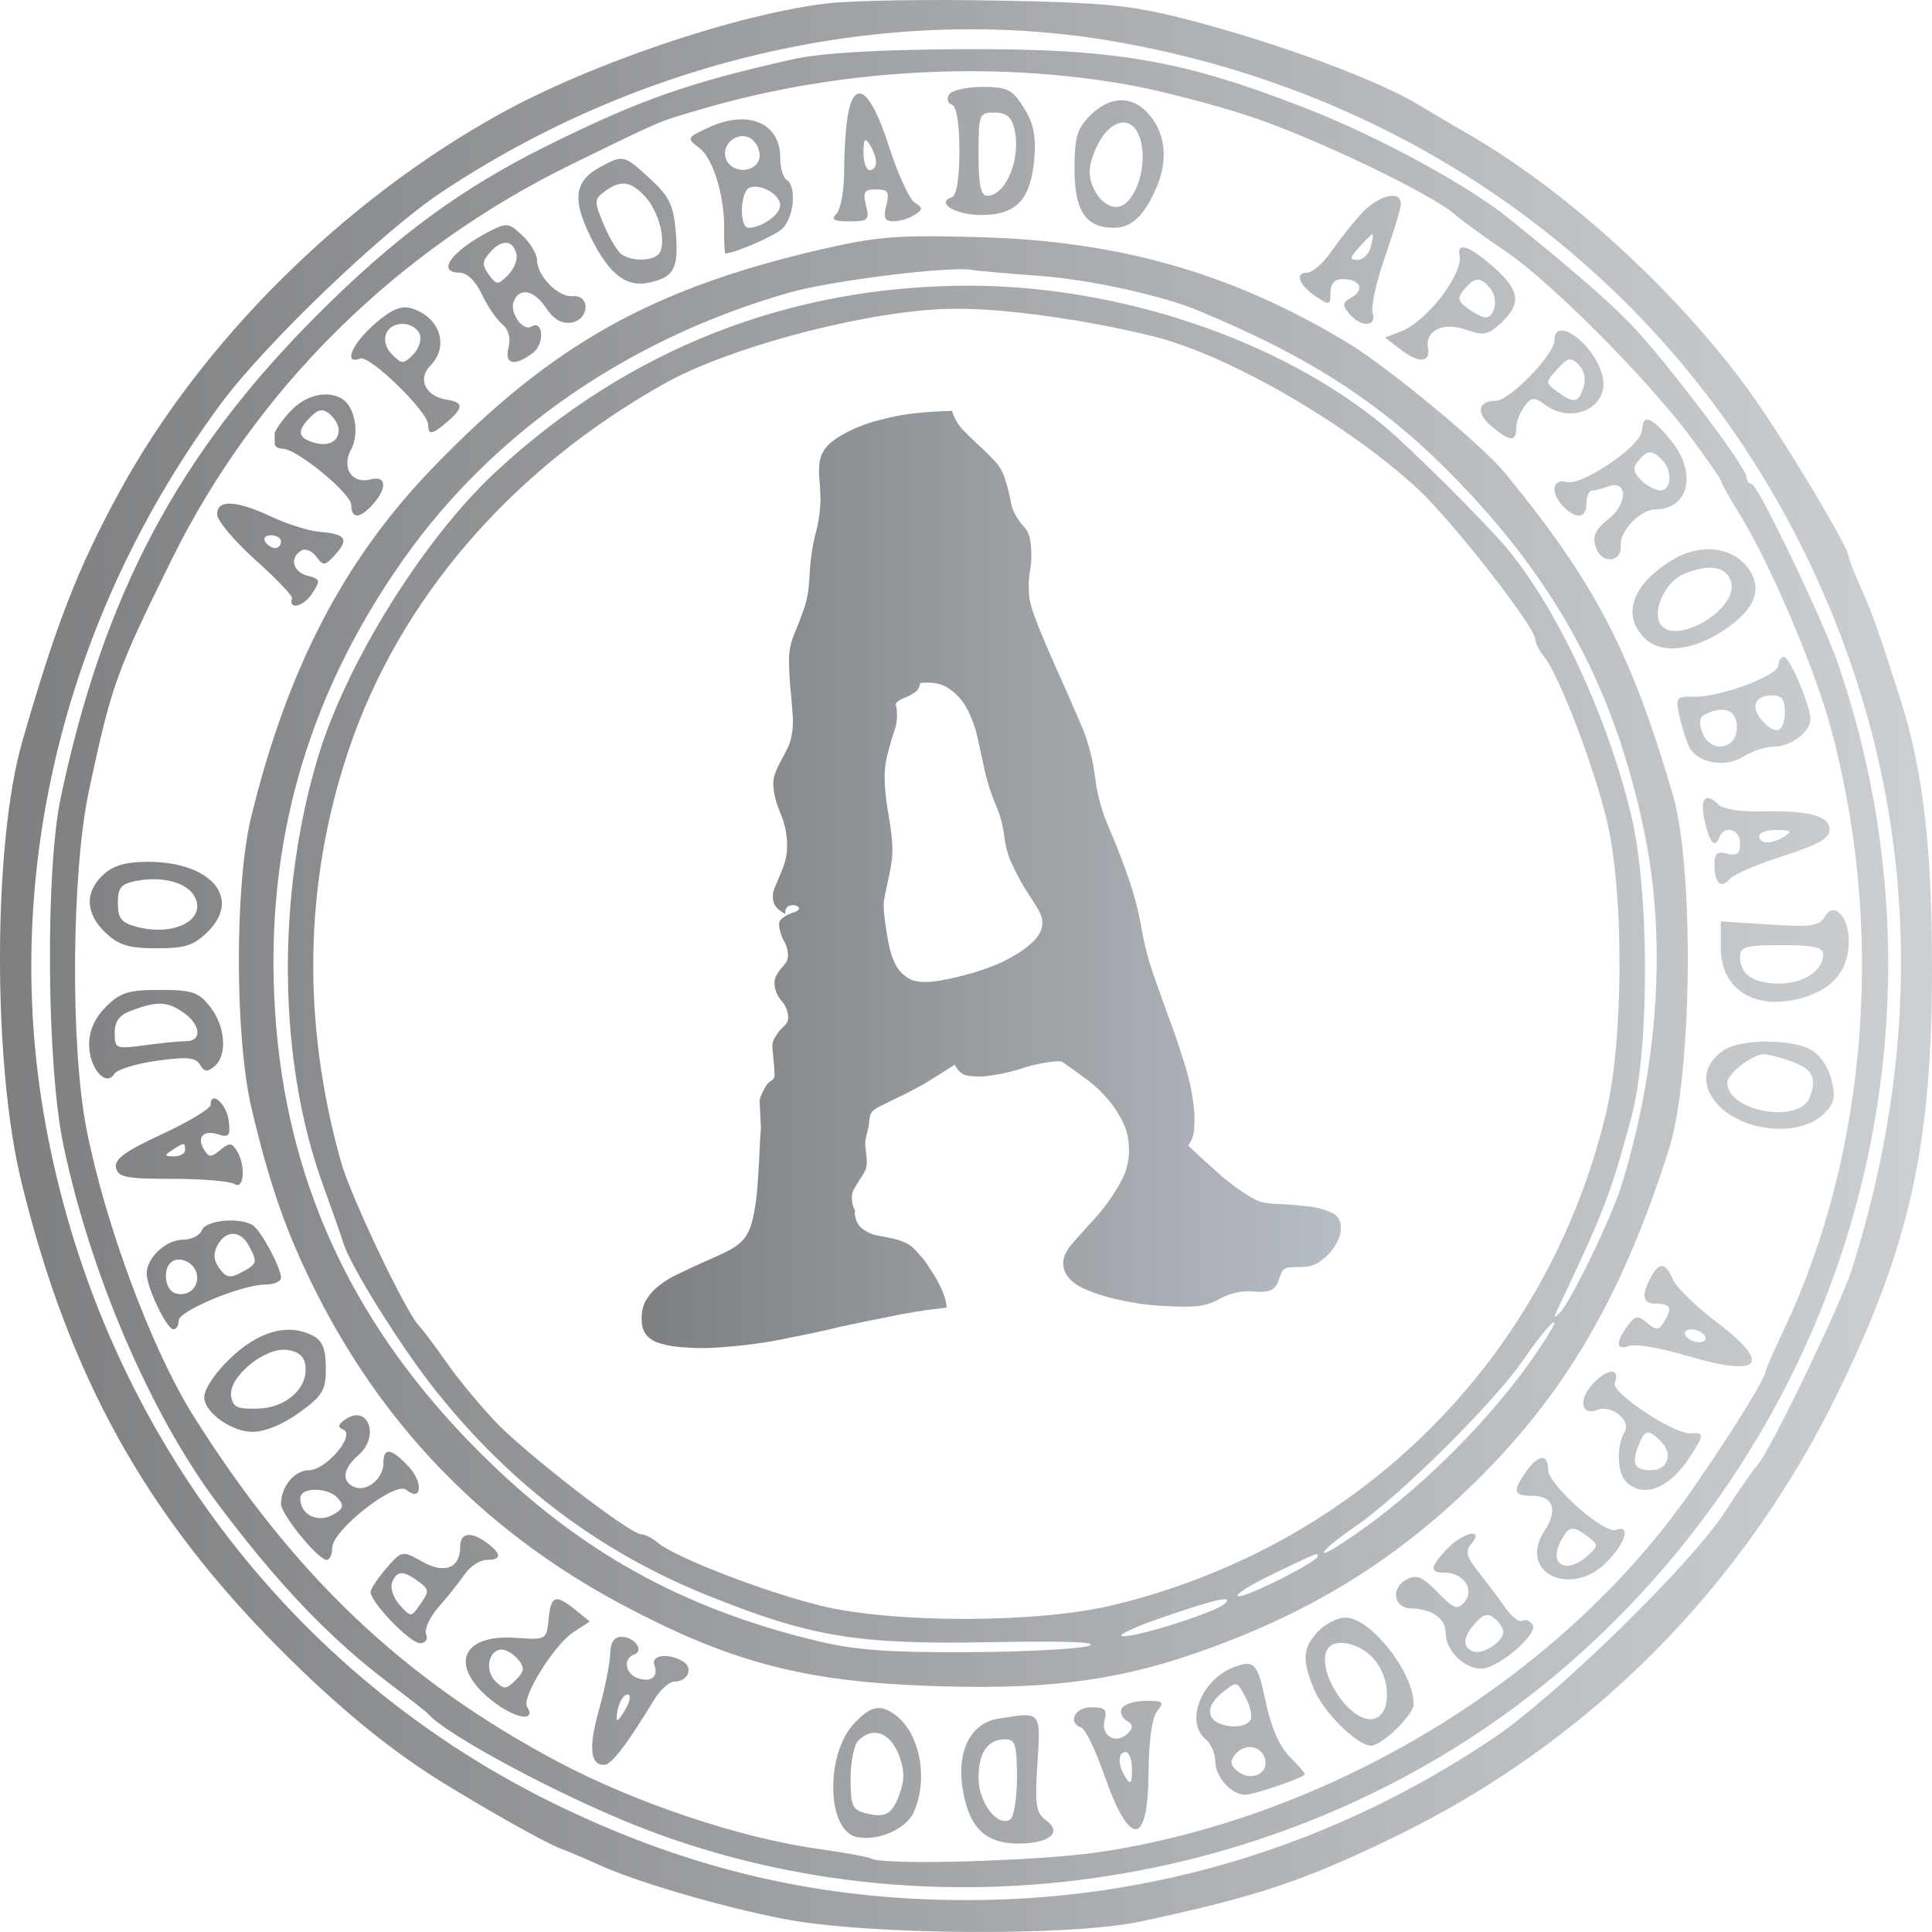 <svg width="24" height="24" viewBox="0 0 24 24" fill="none" xmlns="http://www.w3.org/2000/svg">
<path d="M16.655 15.218C16.662 15.275 16.653 15.333 16.628 15.393C16.603 15.448 16.57 15.501 16.529 15.553C16.488 15.599 16.44 15.641 16.387 15.678C16.333 15.711 16.281 15.73 16.229 15.735C16.193 15.739 16.157 15.741 16.12 15.74C16.084 15.739 16.047 15.741 16.011 15.745C15.965 15.75 15.936 15.769 15.924 15.801C15.912 15.829 15.899 15.859 15.887 15.892C15.881 15.924 15.866 15.954 15.843 15.982C15.821 16.016 15.776 16.037 15.709 16.045C15.668 16.049 15.624 16.049 15.576 16.044C15.529 16.039 15.482 16.039 15.436 16.044C15.338 16.056 15.245 16.084 15.156 16.131C15.073 16.182 14.981 16.213 14.878 16.225C14.79 16.235 14.657 16.235 14.479 16.224C14.301 16.218 14.118 16.194 13.931 16.153C13.75 16.117 13.587 16.065 13.444 15.998C13.3 15.926 13.222 15.833 13.209 15.72C13.199 15.632 13.238 15.539 13.326 15.441C13.418 15.337 13.52 15.223 13.631 15.101C13.742 14.974 13.838 14.836 13.92 14.686C14.007 14.535 14.04 14.367 14.019 14.182C14.007 14.074 13.972 13.972 13.914 13.874C13.861 13.776 13.796 13.687 13.719 13.607C13.642 13.522 13.555 13.446 13.458 13.379C13.367 13.311 13.279 13.248 13.194 13.19C13.168 13.183 13.128 13.182 13.077 13.188C12.938 13.204 12.801 13.235 12.665 13.282C12.529 13.323 12.392 13.352 12.253 13.368C12.181 13.376 12.105 13.374 12.025 13.363C11.951 13.35 11.896 13.304 11.861 13.225C11.735 13.307 11.609 13.386 11.482 13.463C11.354 13.535 11.224 13.602 11.09 13.664C11.006 13.705 10.945 13.736 10.905 13.756C10.871 13.775 10.845 13.796 10.826 13.819C10.813 13.842 10.804 13.874 10.799 13.916C10.798 13.958 10.787 14.019 10.765 14.1C10.75 14.153 10.745 14.201 10.75 14.242C10.754 14.283 10.76 14.329 10.765 14.381C10.773 14.448 10.766 14.503 10.745 14.547C10.724 14.586 10.7 14.625 10.673 14.665C10.65 14.699 10.629 14.735 10.607 14.774C10.585 14.813 10.578 14.861 10.584 14.917C10.589 14.963 10.602 15.004 10.621 15.038L10.618 15.077C10.627 15.154 10.655 15.214 10.701 15.255C10.747 15.292 10.8 15.32 10.859 15.339C10.923 15.352 10.99 15.366 11.059 15.379C11.128 15.392 11.19 15.411 11.245 15.436C11.3 15.46 11.355 15.506 11.41 15.573C11.469 15.634 11.521 15.704 11.566 15.782C11.616 15.854 11.659 15.93 11.694 16.009C11.729 16.084 11.749 16.149 11.755 16.206L11.76 16.244L11.659 16.256C11.454 16.279 11.249 16.313 11.046 16.357C10.847 16.395 10.648 16.436 10.45 16.479C10.252 16.528 10.051 16.571 9.847 16.61C9.648 16.654 9.446 16.687 9.24 16.711C9.168 16.719 9.063 16.728 8.923 16.739C8.789 16.749 8.653 16.749 8.516 16.738C8.38 16.733 8.258 16.71 8.149 16.671C8.045 16.625 7.987 16.551 7.975 16.448C7.963 16.34 7.976 16.248 8.014 16.171C8.057 16.093 8.115 16.026 8.187 15.971C8.263 15.91 8.348 15.859 8.443 15.817C8.541 15.769 8.638 15.725 8.732 15.682C8.832 15.64 8.923 15.598 9.007 15.557C9.096 15.516 9.169 15.466 9.225 15.408C9.281 15.349 9.323 15.261 9.351 15.143C9.379 15.02 9.398 14.891 9.408 14.754C9.419 14.617 9.427 14.484 9.433 14.353C9.438 14.217 9.444 14.109 9.451 14.03C9.453 14.004 9.452 13.973 9.448 13.937C9.449 13.895 9.446 13.854 9.442 13.813C9.442 13.771 9.44 13.732 9.436 13.696C9.437 13.66 9.442 13.633 9.451 13.617C9.492 13.523 9.525 13.467 9.549 13.449C9.578 13.43 9.597 13.415 9.606 13.403C9.62 13.392 9.625 13.365 9.621 13.324C9.62 13.277 9.612 13.184 9.597 13.045C9.59 12.984 9.597 12.936 9.619 12.902C9.641 12.863 9.663 12.829 9.686 12.801C9.714 12.771 9.74 12.745 9.763 12.722C9.786 12.693 9.795 12.658 9.79 12.617C9.782 12.545 9.754 12.483 9.706 12.431C9.658 12.374 9.63 12.31 9.622 12.238C9.617 12.197 9.623 12.159 9.64 12.126C9.657 12.093 9.677 12.062 9.7 12.034C9.728 12.004 9.751 11.976 9.769 11.948C9.786 11.915 9.792 11.877 9.787 11.836C9.781 11.78 9.761 11.725 9.729 11.671C9.702 11.617 9.685 11.561 9.679 11.505C9.674 11.464 9.684 11.434 9.708 11.415C9.736 11.392 9.766 11.373 9.795 11.359C9.83 11.344 9.86 11.333 9.885 11.325C9.915 11.311 9.929 11.297 9.927 11.281C9.908 11.252 9.878 11.24 9.837 11.245C9.775 11.252 9.748 11.289 9.756 11.355C9.717 11.334 9.683 11.309 9.653 11.281C9.624 11.248 9.606 11.211 9.602 11.17C9.596 11.118 9.603 11.071 9.624 11.027C9.645 10.977 9.667 10.923 9.692 10.863C9.721 10.802 9.745 10.734 9.762 10.659C9.78 10.585 9.783 10.496 9.771 10.393C9.759 10.285 9.732 10.184 9.69 10.09C9.647 9.99 9.62 9.889 9.608 9.786C9.602 9.735 9.607 9.682 9.621 9.629C9.641 9.574 9.664 9.522 9.69 9.472C9.72 9.417 9.748 9.364 9.773 9.314C9.803 9.259 9.823 9.202 9.832 9.144C9.852 9.043 9.855 8.938 9.843 8.83C9.836 8.721 9.826 8.613 9.814 8.505C9.807 8.397 9.802 8.29 9.801 8.186C9.804 8.077 9.826 7.973 9.867 7.874C9.904 7.787 9.932 7.716 9.952 7.661C9.972 7.607 9.99 7.556 10.005 7.507C10.02 7.453 10.032 7.397 10.041 7.339C10.049 7.275 10.055 7.194 10.06 7.095C10.068 6.943 10.091 6.794 10.126 6.649C10.167 6.504 10.189 6.356 10.193 6.204C10.19 6.09 10.184 5.994 10.176 5.917C10.171 5.835 10.176 5.761 10.19 5.697C10.208 5.632 10.243 5.574 10.295 5.521C10.351 5.468 10.438 5.411 10.557 5.351C10.685 5.289 10.816 5.243 10.948 5.212C11.079 5.177 11.212 5.151 11.345 5.136C11.5 5.118 11.66 5.108 11.827 5.104C11.852 5.19 11.895 5.266 11.954 5.332C12.013 5.393 12.075 5.454 12.139 5.514C12.209 5.574 12.273 5.637 12.333 5.703C12.397 5.763 12.444 5.836 12.475 5.921C12.514 6.037 12.543 6.148 12.56 6.255C12.582 6.357 12.637 6.455 12.726 6.549C12.769 6.601 12.794 6.666 12.803 6.743C12.817 6.861 12.814 6.976 12.796 7.088C12.777 7.199 12.774 7.312 12.787 7.425C12.795 7.492 12.828 7.6 12.887 7.749C12.945 7.899 13.014 8.06 13.091 8.234C13.167 8.402 13.241 8.568 13.312 8.732C13.382 8.891 13.435 9.015 13.471 9.104C13.54 9.295 13.586 9.492 13.609 9.698C13.638 9.903 13.694 10.1 13.778 10.288C13.864 10.487 13.941 10.686 14.011 10.887C14.08 11.082 14.135 11.287 14.175 11.501C14.208 11.7 14.256 11.893 14.319 12.078C14.381 12.259 14.446 12.441 14.514 12.626C14.582 12.806 14.644 12.989 14.702 13.175C14.765 13.361 14.808 13.556 14.831 13.762C14.84 13.839 14.841 13.92 14.835 14.004C14.835 14.087 14.809 14.163 14.76 14.231C14.882 14.347 15.019 14.472 15.17 14.606C15.326 14.739 15.476 14.842 15.62 14.914C15.675 14.939 15.757 14.953 15.867 14.956C15.977 14.96 16.087 14.968 16.198 14.981C16.314 14.989 16.415 15.011 16.503 15.048C16.595 15.079 16.646 15.136 16.655 15.218ZM12.947 11.43C12.941 11.383 12.917 11.326 12.873 11.258C12.828 11.185 12.777 11.105 12.72 11.018C12.668 10.93 12.618 10.834 12.57 10.73C12.521 10.627 12.491 10.515 12.477 10.397C12.461 10.258 12.425 10.125 12.369 9.996C12.312 9.861 12.268 9.726 12.236 9.589C12.213 9.477 12.186 9.355 12.156 9.223C12.13 9.085 12.089 8.96 12.034 8.846C11.979 8.727 11.903 8.635 11.807 8.567C11.715 8.495 11.59 8.467 11.43 8.485C11.425 8.528 11.41 8.561 11.387 8.584C11.363 8.602 11.334 8.621 11.299 8.641C11.27 8.655 11.237 8.669 11.203 8.683C11.168 8.697 11.142 8.719 11.124 8.747C11.131 8.762 11.136 8.784 11.139 8.815C11.15 8.908 11.139 8.998 11.108 9.085C11.08 9.166 11.056 9.249 11.034 9.335C11.008 9.426 10.993 9.522 10.989 9.621C10.989 9.715 10.995 9.808 11.005 9.901C11.015 9.983 11.026 10.062 11.04 10.139C11.054 10.216 11.066 10.292 11.074 10.369C11.088 10.488 11.089 10.592 11.079 10.681C11.067 10.766 11.053 10.846 11.036 10.921C11.018 10.996 11.003 11.068 10.99 11.137C10.976 11.201 10.974 11.269 10.982 11.341C10.999 11.495 11.02 11.628 11.043 11.74C11.066 11.852 11.1 11.944 11.145 12.018C11.189 12.085 11.247 12.136 11.319 12.17C11.39 12.198 11.484 12.206 11.603 12.192C11.685 12.183 11.802 12.159 11.954 12.121C12.111 12.082 12.265 12.031 12.414 11.967C12.567 11.897 12.697 11.818 12.801 11.727C12.91 11.637 12.959 11.538 12.947 11.43Z" fill="url(#paint0_linear_387:1135)"/>
<path fill-rule="evenodd" clip-rule="evenodd" d="M10.286 0.041C9.167 0.171 7.335 0.789 6.196 1.423C4.253 2.502 2.502 4.244 1.484 6.109C0.967 7.056 0.696 7.753 0.276 9.214C-0.088 10.481 -0.093 13.214 0.266 14.684C0.855 17.092 1.809 18.813 3.488 20.496C4.195 21.204 4.838 21.733 5.468 22.124C6.042 22.48 6.774 22.892 6.96 22.962C7.084 23.009 7.293 23.098 7.425 23.159C7.885 23.372 8.943 23.683 9.731 23.837C10.766 24.039 13.291 24.057 14.167 23.87C15.612 23.561 16.194 23.367 17.323 22.819C19.733 21.65 21.643 19.736 22.831 17.301C23.725 15.469 24 14.227 24 12.03C24 10.514 23.887 9.559 23.605 8.677C23.335 7.835 23.259 7.619 23.118 7.306C23.035 7.121 22.967 6.946 22.967 6.918C22.967 6.798 22.105 5.367 21.702 4.819C20.814 3.61 19.473 2.384 18.277 1.688C17.993 1.522 17.706 1.354 17.641 1.313C17.136 0.999 15.849 0.524 14.722 0.236C14.055 0.065 13.724 0.032 12.394 0.007C11.542 -0.01 10.593 0.006 10.286 0.041ZM13.866 0.519C17.684 1.188 20.828 3.544 22.467 6.967C23.787 9.724 23.971 12.701 23.008 15.758C22.87 16.199 21.981 18.043 21.83 18.203C21.778 18.258 21.597 18.519 21.428 18.781C21.014 19.424 19.333 21.068 18.551 21.593C16.578 22.919 14.338 23.607 11.997 23.604C10.213 23.602 8.626 23.239 6.989 22.456C3.59 20.833 1.213 17.667 0.551 13.882C0.019 10.833 0.809 7.636 2.742 5.018C3.291 4.275 4.739 2.886 5.478 2.392C7.992 0.715 11.066 0.028 13.866 0.519ZM9.851 0.736C8.557 1.026 7.969 1.232 6.819 1.799C5.736 2.334 4.917 2.935 3.939 3.914C2.216 5.638 1.286 7.389 0.754 9.911C0.562 10.818 0.58 13.23 0.786 14.217C1.121 15.82 1.867 17.56 2.696 18.668C3.452 19.678 4.098 20.355 4.843 20.917C5.083 21.098 5.298 21.267 5.32 21.292C5.545 21.55 6.925 22.291 7.903 22.679C11.748 24.204 16.349 23.405 19.488 20.667C23.036 17.572 24.355 12.669 22.831 8.24C22.644 7.698 21.834 6.012 21.76 6.012C21.724 6.012 21.695 5.973 21.695 5.924C21.695 5.803 20.678 4.461 20.254 4.023C19.963 3.723 19.501 3.323 18.742 2.712C18.235 2.304 17.156 1.715 16.29 1.372C14.706 0.746 13.871 0.6 11.925 0.611C10.882 0.617 10.197 0.659 9.851 0.736ZM14.024 1.055C14.418 1.126 15.097 1.302 15.534 1.448C16.335 1.714 17.783 2.408 18.078 2.668C18.166 2.744 18.452 2.953 18.714 3.13C19.268 3.505 20.472 4.716 21.007 5.436C21.21 5.71 21.377 5.952 21.377 5.972C21.377 5.993 21.489 6.192 21.626 6.414C21.98 6.99 22.521 8.254 22.723 8.973C23.42 11.466 23.213 14.284 22.169 16.498C22.04 16.773 21.933 17.014 21.933 17.032C21.933 17.147 21.142 18.373 20.713 18.923C19.059 21.042 16.373 22.599 13.666 23.006C12.909 23.12 10.963 23.175 10.821 23.087C10.789 23.068 10.495 23.014 10.167 22.968C9.195 22.833 7.897 22.398 6.927 21.883C5.015 20.867 3.644 19.565 2.4 17.584C1.885 16.762 1.31 15.22 1.075 14.028C0.873 13.004 0.888 10.844 1.103 9.831C1.385 8.509 1.443 8.348 2.133 6.95C3.182 4.826 4.929 3.101 7.111 2.036C8.256 1.477 8.156 1.52 8.699 1.36C10.403 0.858 12.312 0.749 14.024 1.055ZM11.789 1.175C11.757 1.227 11.773 1.283 11.824 1.3C11.883 1.32 11.918 1.529 11.918 1.875C11.918 2.222 11.883 2.43 11.824 2.45C11.618 2.519 11.868 2.671 12.188 2.671C12.625 2.671 12.804 2.482 12.848 1.976C12.872 1.691 12.84 1.533 12.718 1.338C12.575 1.11 12.515 1.08 12.202 1.08C12.007 1.08 11.821 1.122 11.789 1.175ZM10.537 1.404C10.509 1.543 10.487 1.86 10.487 2.108C10.487 2.356 10.444 2.603 10.391 2.655C10.317 2.729 10.353 2.75 10.552 2.75C10.785 2.75 10.803 2.733 10.758 2.552C10.716 2.384 10.736 2.353 10.884 2.353C11.032 2.353 11.052 2.384 11.01 2.552C10.971 2.708 10.991 2.75 11.101 2.749C11.178 2.749 11.295 2.713 11.361 2.67C11.467 2.6 11.467 2.583 11.361 2.515C11.296 2.473 11.153 2.16 11.043 1.819C10.822 1.129 10.624 0.968 10.537 1.404ZM13.543 1.434C13.38 1.597 13.348 1.707 13.348 2.098C13.348 2.622 13.488 2.83 13.839 2.83C14.056 2.83 14.218 2.676 14.366 2.329C14.507 1.999 14.482 1.685 14.296 1.449C14.088 1.183 13.8 1.178 13.543 1.434ZM12.6 1.597C12.69 1.955 12.499 2.432 12.265 2.432C12.184 2.432 12.156 2.301 12.156 1.915C12.156 1.418 12.163 1.398 12.353 1.398C12.497 1.398 12.564 1.452 12.6 1.597ZM8.817 1.578C8.53 1.708 8.525 1.718 8.685 1.836C8.857 1.962 9.001 2.43 8.996 2.85C8.994 3.014 9.001 3.148 9.012 3.148C9.121 3.148 9.603 2.94 9.712 2.846C9.862 2.716 9.901 2.314 9.771 2.233C9.727 2.206 9.692 2.081 9.692 1.956C9.692 1.53 9.299 1.36 8.817 1.578ZM14.179 1.784C14.238 2.065 14.128 2.44 13.955 2.545C13.754 2.668 13.478 2.325 13.547 2.039C13.681 1.496 14.083 1.333 14.179 1.784ZM9.427 1.988C9.362 2.157 9.086 2.149 9.02 1.977C8.942 1.773 9.208 1.595 9.361 1.749C9.424 1.812 9.453 1.92 9.427 1.988ZM10.883 2.015C10.883 2.069 10.848 2.114 10.805 2.114C10.761 2.114 10.726 2.016 10.726 1.895C10.727 1.725 10.745 1.703 10.805 1.796C10.847 1.861 10.882 1.96 10.883 2.015ZM7.452 2.077C7.156 2.238 7.112 2.449 7.292 2.848C7.53 3.373 7.756 3.572 8.049 3.513C8.375 3.448 8.433 3.34 8.394 2.875C8.366 2.546 8.314 2.439 8.073 2.218C7.748 1.92 7.743 1.919 7.452 2.077ZM8.011 2.439C8.175 2.615 8.27 2.951 8.204 3.123C8.161 3.238 7.88 3.261 7.727 3.164C7.674 3.13 7.573 2.963 7.501 2.792C7.379 2.499 7.38 2.475 7.513 2.377C7.712 2.232 7.833 2.247 8.011 2.439ZM9.692 2.552C9.692 2.665 9.459 2.83 9.299 2.83C9.18 2.83 9.193 2.374 9.314 2.33C9.456 2.279 9.692 2.417 9.692 2.552ZM16.913 2.651C16.803 2.771 16.633 2.986 16.535 3.128C16.438 3.271 16.304 3.387 16.238 3.387C16.077 3.387 16.137 3.545 16.354 3.688C16.515 3.795 16.528 3.791 16.528 3.635C16.528 3.521 16.578 3.467 16.682 3.467C16.894 3.467 16.958 3.599 16.792 3.693C16.676 3.757 16.671 3.789 16.76 3.896C16.904 4.071 17.107 4.062 17.052 3.884C17.029 3.808 17.098 3.494 17.206 3.188C17.313 2.882 17.402 2.586 17.402 2.532C17.403 2.356 17.121 2.425 16.913 2.651ZM6.072 2.878C5.609 3.119 5.417 3.387 5.708 3.387C5.8 3.387 5.907 3.49 5.985 3.654C6.055 3.802 6.168 3.969 6.237 4.026C6.318 4.093 6.346 4.198 6.317 4.316C6.263 4.529 6.391 4.557 6.621 4.383C6.768 4.272 6.749 3.966 6.601 4.057C6.496 4.122 6.328 3.885 6.381 3.746C6.451 3.563 6.637 3.602 6.786 3.829C6.875 3.965 6.977 4.025 7.093 4.008C7.322 3.976 7.34 3.659 7.112 3.679C6.934 3.695 6.671 3.426 6.671 3.23C6.671 3.156 6.589 3.02 6.49 2.926C6.319 2.766 6.294 2.763 6.072 2.878ZM10.208 3.096C8.093 3.585 6.85 4.283 5.376 5.811C4.273 6.954 3.571 8.304 3.12 10.149C2.914 10.994 2.917 12.887 3.125 13.769C3.338 14.669 3.53 15.234 3.851 15.898C4.706 17.667 5.993 19.008 7.721 19.93C9.039 20.632 9.943 20.877 11.441 20.939C12.904 21 13.808 20.895 14.819 20.548C16.194 20.075 17.244 19.446 18.226 18.507C19.409 17.377 20.14 16.142 20.732 14.276C21.022 13.363 21.049 10.787 20.779 9.866C20.257 8.091 19.814 7.241 18.697 5.877C18.413 5.53 17.247 4.565 16.747 4.262C15.327 3.402 13.924 2.997 12.196 2.947C11.155 2.917 10.902 2.936 10.208 3.096ZM17.028 3.069C17.005 3.156 16.931 3.228 16.864 3.228C16.761 3.228 16.765 3.203 16.886 3.069C16.965 2.981 17.039 2.91 17.049 2.91C17.061 2.91 17.051 2.981 17.028 3.069ZM6.417 3.165C6.43 3.233 6.381 3.348 6.308 3.42C6.185 3.543 6.169 3.543 6.072 3.41C5.984 3.291 5.988 3.245 6.095 3.126C6.239 2.966 6.381 2.983 6.417 3.165ZM18.131 3.168C18.179 3.403 17.727 3.992 17.403 4.117L17.206 4.193L17.403 4.345C17.625 4.515 17.771 4.506 17.739 4.324C17.701 4.106 17.926 3.996 18.21 4.095C18.432 4.173 18.487 4.162 18.648 4.01C18.903 3.771 18.88 3.604 18.552 3.316C18.258 3.057 18.097 3 18.131 3.168ZM12.911 3.427C13.542 3.473 14.428 3.668 14.898 3.863C16.317 4.453 17.223 5.05 18.127 5.992C19.367 7.281 20.058 8.582 20.421 10.309C20.704 11.656 20.607 13.211 20.147 14.712C20.02 15.127 19.507 16.185 19.37 16.315C19.315 16.368 19.299 16.368 19.325 16.315C19.926 15.049 20.007 14.838 20.263 13.89C20.495 13.028 20.492 11.055 20.257 10.1C19.958 8.882 19.36 7.596 18.738 6.833C18.492 6.531 17.505 5.547 17.178 5.279C15.888 4.218 13.899 3.549 12.037 3.549C9.807 3.549 7.799 4.338 6.159 5.861C5.268 6.687 4.307 8.228 3.954 9.394C3.429 11.127 3.452 13.183 4.014 14.724C4.125 15.03 4.238 15.352 4.265 15.44C4.356 15.735 4.988 16.744 5.422 17.287C6.353 18.452 7.453 19.279 8.783 19.816C10.069 20.334 10.645 20.43 12.283 20.4C13.227 20.382 13.667 20.398 13.526 20.445C13.407 20.484 12.736 20.52 12.037 20.524C11.069 20.53 10.622 20.498 10.169 20.389C8.469 19.983 7.181 19.264 5.949 18.032C4.432 16.514 3.607 14.79 3.433 12.775C3.248 10.629 3.771 8.703 5.016 6.942C6.133 5.363 7.817 4.201 9.811 3.633C10.327 3.486 11.803 3.303 12.076 3.353C12.142 3.365 12.518 3.398 12.911 3.427ZM18.514 3.585C18.615 3.706 18.574 3.944 18.453 3.944C18.417 3.944 18.319 3.894 18.235 3.833C18.107 3.739 18.1 3.703 18.19 3.594C18.322 3.436 18.389 3.434 18.514 3.585ZM4.65 4.028C4.37 4.275 4.262 4.536 4.474 4.454C4.593 4.409 5.317 5.114 5.319 5.276C5.32 5.409 5.367 5.402 5.557 5.239C5.762 5.064 5.759 4.995 5.546 4.964C5.287 4.925 5.182 4.706 5.345 4.543C5.586 4.302 5.464 3.935 5.108 3.829C4.982 3.792 4.858 3.846 4.65 4.028ZM13.388 3.985C13.738 4.043 14.208 4.143 14.434 4.207C15.368 4.472 16.771 5.296 17.612 6.073C18.037 6.465 19.072 7.79 19.072 7.942C19.072 7.989 19.12 8.085 19.179 8.154C19.357 8.362 19.798 9.511 19.959 10.184C20.176 11.093 20.171 12.919 19.948 13.84C19.213 16.885 16.887 19.202 13.825 19.94C12.896 20.164 11.121 20.168 10.208 19.95C9.531 19.787 8.383 19.346 8.175 19.167C8.106 19.108 8.012 19.06 7.967 19.06C7.826 19.06 6.508 18.04 6.138 17.644C5.945 17.438 5.675 17.109 5.538 16.912C5.4 16.715 5.249 16.515 5.203 16.467C5.041 16.301 4.357 14.864 4.237 14.437C3.746 12.689 3.778 10.961 4.332 9.314C4.962 7.442 6.354 5.829 8.261 4.761C9.027 4.332 10.605 3.903 11.639 3.843C12.087 3.817 12.649 3.863 13.388 3.985ZM5.214 4.149C5.24 4.218 5.203 4.333 5.132 4.405C5.011 4.525 4.992 4.525 4.872 4.405C4.709 4.242 4.784 4.023 5.002 4.023C5.092 4.023 5.187 4.08 5.214 4.149ZM19.31 4.229C19.31 4.404 18.752 4.978 18.583 4.978C18.357 4.978 18.331 5.131 18.529 5.296C18.76 5.489 18.832 5.493 18.836 5.316C18.837 5.24 18.883 5.118 18.938 5.046C19.024 4.933 19.057 4.93 19.189 5.026C19.54 5.283 20.002 5.053 19.906 4.668C19.809 4.275 19.31 3.908 19.31 4.229ZM19.671 4.81C19.608 5.008 19.553 5.017 19.346 4.866C19.195 4.755 19.195 4.751 19.346 4.585C19.477 4.439 19.514 4.432 19.611 4.529C19.68 4.598 19.703 4.708 19.671 4.81ZM3.607 5.109C3.5 5.225 3.412 5.35 3.412 5.388C3.412 5.425 3.412 5.482 3.413 5.514C3.413 5.547 3.458 5.574 3.512 5.574C3.686 5.575 4.359 6.127 4.363 6.271C4.367 6.45 4.466 6.448 4.632 6.265C4.813 6.064 4.8 5.904 4.607 5.955C4.371 6.017 4.238 5.814 4.362 5.582C4.467 5.385 4.412 5.063 4.256 4.959C4.075 4.84 3.796 4.905 3.607 5.109ZM4.207 5.341C4.207 5.489 4.073 5.554 3.888 5.495C3.696 5.434 3.688 5.349 3.857 5.18C3.956 5.081 4.01 5.073 4.096 5.144C4.157 5.195 4.207 5.283 4.207 5.341ZM20.413 5.257C20.408 5.278 20.399 5.326 20.393 5.362C20.364 5.556 19.649 6.036 19.462 5.988C19.279 5.94 19.256 6.128 19.424 6.296C19.584 6.457 19.708 6.437 19.708 6.251C19.708 6.164 19.741 6.092 19.781 6.092C19.821 6.092 19.91 6.07 19.979 6.044C20.218 5.952 20.224 6.253 19.987 6.442C19.816 6.579 19.779 6.658 19.823 6.797C19.891 7.01 20.151 6.993 20.133 6.777C20.117 6.6 20.375 6.331 20.562 6.329C20.97 6.326 21.082 5.897 20.779 5.5C20.584 5.245 20.44 5.149 20.413 5.257ZM20.646 5.71C20.777 5.842 20.766 6.092 20.628 6.092C20.565 6.092 20.456 6.034 20.386 5.964C20.288 5.865 20.28 5.811 20.351 5.725C20.463 5.59 20.522 5.587 20.646 5.71ZM2.697 6.39C2.698 6.467 2.911 6.721 3.172 6.955C3.432 7.188 3.637 7.403 3.628 7.432C3.579 7.579 3.766 7.539 3.872 7.38C3.985 7.21 3.982 7.194 3.822 7.152C3.637 7.104 3.593 6.932 3.742 6.84C3.792 6.809 3.876 6.842 3.929 6.914C4.016 7.034 4.037 7.032 4.168 6.886C4.339 6.697 4.293 6.632 3.971 6.607C3.84 6.596 3.571 6.512 3.374 6.42C2.933 6.212 2.696 6.202 2.697 6.39ZM3.491 6.728C3.491 6.772 3.458 6.808 3.417 6.808C3.375 6.808 3.32 6.772 3.293 6.728C3.266 6.685 3.299 6.649 3.367 6.649C3.436 6.649 3.491 6.685 3.491 6.728ZM20.77 6.958C20.273 7.266 20.142 7.64 20.431 7.929C20.633 8.131 21.035 8.087 21.432 7.818C21.808 7.564 21.901 7.308 21.712 7.052C21.516 6.788 21.111 6.748 20.77 6.958ZM21.501 7.221C21.615 7.581 20.743 8.067 20.609 7.718C20.54 7.537 20.711 7.213 20.919 7.129C21.236 7.002 21.442 7.034 21.501 7.221ZM22.092 8.264C22.092 8.392 21.362 8.664 21.043 8.655C20.822 8.648 20.813 8.661 20.864 8.901C20.894 9.041 20.95 9.213 20.987 9.285C21.09 9.482 21.442 9.541 21.661 9.397C21.764 9.33 21.936 9.274 22.044 9.274C22.249 9.274 22.49 9.09 22.49 8.933C22.49 8.768 22.231 8.16 22.161 8.16C22.123 8.16 22.092 8.207 22.092 8.264ZM22.172 8.832C22.172 9.094 22.064 9.144 21.897 8.959C21.738 8.784 21.793 8.638 22.018 8.638C22.128 8.638 22.172 8.693 22.172 8.832ZM21.576 9.037C21.576 9.314 21.246 9.363 21.148 9.101C21.096 8.961 21.11 8.903 21.208 8.861C21.436 8.764 21.576 8.83 21.576 9.037ZM21.169 10.163C21.227 10.453 21.303 10.553 21.355 10.408C21.414 10.243 21.616 10.296 21.616 10.477C21.616 10.606 21.578 10.636 21.456 10.604C21.332 10.571 21.297 10.601 21.297 10.74C21.297 10.972 21.379 11.048 21.488 10.919C21.537 10.862 21.835 10.733 22.152 10.633C22.588 10.494 22.728 10.415 22.728 10.306C22.728 10.133 22.467 10.064 21.868 10.08C21.636 10.086 21.405 10.05 21.356 10.001C21.194 9.839 21.118 9.906 21.169 10.163ZM22.172 10.388C22.016 10.489 21.854 10.489 21.854 10.388C21.854 10.344 21.952 10.309 22.073 10.31C22.243 10.311 22.265 10.328 22.172 10.388ZM1.281 10.868C1.049 11.084 1.061 11.351 1.312 11.587C1.476 11.742 1.601 11.78 1.946 11.78C2.304 11.78 2.41 11.745 2.586 11.569C3.002 11.153 2.617 10.706 1.841 10.706C1.562 10.706 1.406 10.751 1.281 10.868ZM2.405 11.117C2.591 11.412 2.178 11.642 1.693 11.512C1.507 11.462 1.464 11.407 1.464 11.218C1.464 11.023 1.502 10.979 1.703 10.941C2.008 10.884 2.305 10.959 2.405 11.117ZM22.666 11.389C22.602 11.503 22.497 11.518 21.984 11.485L21.377 11.446V11.78C21.377 12.316 21.842 12.578 22.443 12.379C22.787 12.266 22.967 12.03 22.967 11.693C22.967 11.38 22.778 11.189 22.666 11.389ZM22.649 11.854C22.649 12.056 22.407 12.218 22.103 12.218C21.779 12.218 21.616 12.106 21.616 11.884C21.616 11.761 21.688 11.741 22.132 11.741C22.527 11.741 22.649 11.767 22.649 11.854ZM1.316 12.507C1.176 12.648 1.107 12.802 1.107 12.975C1.107 13.266 1.315 13.51 1.419 13.341C1.452 13.286 1.691 13.213 1.949 13.177C2.323 13.125 2.432 13.136 2.484 13.226C2.536 13.315 2.575 13.32 2.663 13.247C2.827 13.111 2.801 12.749 2.611 12.507C2.467 12.324 2.389 12.297 1.986 12.297C1.595 12.297 1.494 12.329 1.316 12.507ZM2.281 12.58C2.496 12.731 2.513 12.934 2.31 12.934C2.229 12.934 1.996 12.957 1.793 12.985C1.438 13.033 1.425 13.028 1.425 12.832C1.425 12.683 1.483 12.608 1.643 12.549C1.957 12.434 2.082 12.44 2.281 12.58ZM21.405 13.051C21.165 13.219 21.128 13.456 21.306 13.683C21.603 14.061 22.351 14.142 22.663 13.831C22.791 13.702 22.806 13.626 22.749 13.404C22.707 13.242 22.601 13.093 22.485 13.034C22.219 12.9 21.607 12.909 21.405 13.051ZM22.233 13.178C22.517 13.277 22.574 13.382 22.482 13.63C22.357 13.967 21.456 13.808 21.456 13.448C21.456 13.343 21.759 13.104 21.902 13.097C21.95 13.095 22.099 13.131 22.233 13.178ZM2.617 13.723C2.617 13.771 2.346 13.934 2.015 14.088C1.558 14.299 1.42 14.399 1.441 14.505C1.465 14.624 1.564 14.644 2.142 14.644C2.513 14.644 2.86 14.673 2.915 14.709C3.034 14.786 3.053 14.47 2.94 14.291C2.878 14.194 2.848 14.194 2.736 14.286C2.625 14.379 2.594 14.379 2.537 14.285C2.439 14.127 2.524 14.033 2.709 14.091C2.844 14.134 2.864 14.11 2.841 13.922C2.817 13.715 2.617 13.537 2.617 13.723ZM2.299 14.286C2.299 14.33 2.236 14.365 2.16 14.365C2.041 14.364 2.038 14.352 2.14 14.286C2.29 14.189 2.299 14.189 2.299 14.286ZM2.509 15.281C2.484 15.346 2.378 15.4 2.274 15.4C2.062 15.4 1.822 15.624 1.822 15.821C1.822 15.993 2.072 16.514 2.155 16.514C2.19 16.514 2.219 16.465 2.219 16.406C2.219 16.284 3.006 15.957 3.3 15.957C3.405 15.957 3.491 15.919 3.491 15.873C3.491 15.75 3.245 15.29 3.142 15.222C2.983 15.117 2.557 15.156 2.509 15.281ZM3.091 15.474C3.203 15.683 3.198 15.699 3.001 15.805C2.858 15.882 2.81 15.873 2.726 15.757C2.653 15.658 2.646 15.573 2.702 15.469C2.805 15.277 2.987 15.28 3.091 15.474ZM2.445 15.829C2.477 15.997 2.327 16.122 2.167 16.061C2.054 16.017 2.022 15.783 2.116 15.689C2.215 15.59 2.415 15.676 2.445 15.829ZM20.505 15.872C20.383 16.102 20.405 16.196 20.582 16.196C20.756 16.196 20.777 16.254 20.666 16.429C20.605 16.527 20.575 16.528 20.46 16.432C20.344 16.335 20.312 16.341 20.216 16.473C20.067 16.676 20.076 16.781 20.238 16.719C20.31 16.691 20.63 16.745 20.948 16.84C21.881 17.117 22.025 16.953 21.317 16.418C21.066 16.227 20.825 15.992 20.782 15.895C20.685 15.678 20.613 15.672 20.505 15.872ZM19.188 16.653C18.6 17.568 17.603 18.565 16.667 19.174C16.289 19.421 16.43 19.239 16.826 18.97C17.377 18.596 18.563 17.421 18.924 16.892C19.236 16.436 19.455 16.237 19.188 16.653ZM3.127 16.664C2.848 16.834 2.537 17.199 2.537 17.357C2.537 17.544 2.876 17.787 3.137 17.787C3.29 17.787 3.517 17.694 3.718 17.548C4.009 17.337 4.048 17.271 4.048 16.994C4.048 16.764 4.006 16.656 3.894 16.596C3.664 16.473 3.401 16.497 3.127 16.664ZM21.178 16.593C21.205 16.637 21.174 16.673 21.108 16.673C21.043 16.673 20.967 16.637 20.94 16.593C20.913 16.55 20.944 16.514 21.01 16.514C21.076 16.514 21.151 16.55 21.178 16.593ZM3.793 16.958C3.833 17.237 3.563 17.486 3.209 17.498C2.946 17.507 2.891 17.481 2.871 17.34C2.838 17.107 3.286 16.736 3.562 16.768C3.702 16.785 3.777 16.847 3.793 16.958ZM19.79 17.187C19.604 17.385 19.637 17.593 19.841 17.514C20.02 17.445 20.27 17.649 20.181 17.791C20.077 17.955 20.088 18.295 20.201 18.407C20.414 18.621 20.744 18.489 21 18.088C21.172 17.819 21.172 17.795 20.999 17.805C20.79 17.816 20.012 17.299 20.059 17.179C20.131 16.989 19.971 16.994 19.79 17.187ZM4.286 17.635C4.198 17.697 4.193 17.73 4.264 17.759C4.423 17.824 4.05 18.264 3.837 18.264C3.658 18.264 3.491 18.467 3.491 18.684C3.491 18.812 3.953 19.378 4.058 19.378C4.096 19.378 4.127 19.309 4.127 19.226C4.127 19.009 4.911 18.395 5.045 18.506C5.238 18.666 5.263 18.419 5.076 18.218C4.858 17.987 4.763 17.974 4.763 18.175C4.763 18.366 4.562 18.534 4.407 18.474C4.238 18.41 4.257 18.245 4.45 18.079C4.724 17.845 4.572 17.433 4.286 17.635ZM20.635 17.908C20.788 18.061 20.716 18.264 20.51 18.264C20.308 18.264 20.267 18.188 20.35 17.966C20.43 17.755 20.473 17.746 20.635 17.908ZM18.957 18.282C18.786 18.526 18.801 18.582 19.035 18.582C19.296 18.582 19.357 18.756 19.186 19.017C18.845 19.538 19.522 19.863 19.971 19.393C20.198 19.157 20.258 18.935 20.076 19.005C19.929 19.061 19.231 18.443 19.231 18.255C19.231 18.054 19.108 18.066 18.957 18.282ZM4.202 18.617C4.278 18.708 4.263 18.748 4.127 18.821C3.939 18.922 3.73 18.812 3.73 18.613C3.73 18.468 4.081 18.471 4.202 18.617ZM19.727 19.09C19.858 19.19 19.858 19.202 19.721 19.326C19.458 19.564 19.231 19.437 19.389 19.141C19.489 18.954 19.538 18.947 19.727 19.09ZM5.717 19.209C5.717 19.48 5.527 19.557 5.246 19.4C4.994 19.259 4.993 19.259 4.799 19.482C4.692 19.605 4.604 19.738 4.604 19.777C4.604 19.905 5.094 20.412 5.217 20.412C5.288 20.412 5.319 20.366 5.293 20.299C5.27 20.238 5.34 20.085 5.45 19.961C5.56 19.837 5.705 19.655 5.772 19.557C5.839 19.459 5.962 19.378 6.044 19.378C6.231 19.378 6.235 19.307 6.055 19.171C5.856 19.02 5.717 19.036 5.717 19.209ZM17.973 19.244C17.761 19.47 17.755 19.537 17.949 19.537C18.179 19.537 18.321 19.746 18.195 19.898C18.106 20.005 18.065 19.991 17.859 19.78C17.666 19.582 17.598 19.555 17.469 19.623C17.274 19.728 17.312 19.973 17.523 19.98C17.795 19.988 17.959 20.105 17.959 20.289C17.959 20.502 18.19 20.731 18.402 20.728C18.614 20.725 19.11 20.301 19.039 20.184C19.007 20.133 18.95 20.111 18.912 20.134C18.874 20.158 18.778 20.084 18.699 19.971C18.62 19.858 18.471 19.66 18.368 19.53C18.216 19.339 18.199 19.273 18.278 19.177C18.447 18.974 18.169 19.035 17.973 19.244ZM16.369 19.332C16.369 19.401 15.459 19.857 15.379 19.829C15.333 19.813 15.528 19.689 15.813 19.553C16.384 19.279 16.369 19.285 16.369 19.332ZM5.198 19.645C5.331 19.742 5.334 19.768 5.225 19.923C5.107 20.093 5.105 20.093 4.965 19.938C4.887 19.852 4.845 19.727 4.87 19.659C4.928 19.509 5.007 19.505 5.198 19.645ZM6.815 20.114C6.79 20.37 6.787 20.372 6.409 20.346C5.724 20.297 5.572 20.698 6.113 21.127C6.397 21.352 6.669 21.398 6.547 21.2C6.477 21.087 6.885 20.432 7.121 20.277L7.326 20.143L7.149 19.999C6.901 19.798 6.844 19.818 6.815 20.114ZM15.212 19.924C15.1 20.028 14.137 20.334 13.949 20.326C13.859 20.322 14.072 20.22 14.421 20.099C15.101 19.863 15.336 19.811 15.212 19.924ZM18.674 20.274C18.674 20.395 18.418 20.559 18.3 20.514C18.161 20.461 18.171 20.335 18.329 20.16C18.428 20.05 18.486 20.036 18.567 20.104C18.626 20.153 18.674 20.23 18.674 20.274ZM16.372 20.268C16.18 20.475 16.171 20.617 16.326 20.99C16.445 21.274 16.862 21.685 17.032 21.685C17.167 21.685 17.561 21.301 17.561 21.17C17.561 20.775 17.025 20.094 16.714 20.094C16.615 20.094 16.461 20.172 16.372 20.268ZM7.579 20.552C7.575 20.672 7.514 20.977 7.443 21.231C7.31 21.705 7.329 21.924 7.503 21.924C7.595 21.924 7.776 21.688 8.131 21.108C8.204 20.988 8.315 20.89 8.377 20.89C8.542 20.89 8.617 20.724 8.49 20.643C8.308 20.528 8.079 20.557 8.13 20.688C8.185 20.832 8.079 20.906 7.91 20.842C7.763 20.785 7.742 20.599 7.877 20.553C8.009 20.51 7.882 20.333 7.72 20.333C7.628 20.333 7.583 20.402 7.579 20.552ZM17.082 20.627C17.291 20.891 17.276 21.312 17.058 21.354C16.767 21.409 16.334 20.742 16.493 20.484C16.585 20.336 16.917 20.417 17.082 20.627ZM6.436 20.615C6.52 20.717 6.515 20.762 6.406 20.871C6.287 20.99 6.261 20.991 6.151 20.881C6.017 20.747 6.07 20.492 6.233 20.492C6.288 20.492 6.38 20.547 6.436 20.615ZM15.336 20.707C14.926 20.857 14.715 21.387 14.978 21.606C15.043 21.66 15.097 21.784 15.097 21.881C15.097 22.087 15.325 22.322 15.496 22.293C15.678 22.262 16.21 22.074 16.21 22.041C16.21 22.024 16.123 21.923 16.016 21.817C15.892 21.692 15.787 21.449 15.722 21.137C15.624 20.663 15.582 20.617 15.336 20.707ZM15.533 21.369C15.454 21.497 15.096 21.457 15.042 21.315C15.009 21.23 15.058 21.129 15.178 21.031C15.365 20.88 15.366 20.88 15.473 21.085C15.533 21.198 15.559 21.326 15.533 21.369ZM7.784 21.208C7.737 21.295 7.686 21.367 7.669 21.367C7.653 21.367 7.659 21.295 7.681 21.208C7.704 21.12 7.756 21.049 7.796 21.049C7.836 21.049 7.831 21.12 7.784 21.208ZM13.939 21.217C13.909 21.265 13.933 21.335 13.993 21.372C14.077 21.424 14.08 21.462 14.009 21.533C13.867 21.675 13.671 21.565 13.721 21.372C13.757 21.237 13.727 21.208 13.556 21.208C13.35 21.208 13.257 21.403 13.435 21.462C13.483 21.478 13.608 21.739 13.714 22.041C14.034 22.957 14.26 22.949 14.268 22.022C14.271 21.616 14.311 21.333 14.377 21.254C14.467 21.144 14.45 21.128 14.237 21.128C14.103 21.128 13.969 21.168 13.939 21.217ZM10.606 21.414C10.253 21.796 10.27 22.726 10.632 22.817C10.883 22.881 11.253 22.727 11.348 22.518C11.535 22.107 11.433 21.543 11.13 21.31C10.938 21.163 10.816 21.188 10.606 21.414ZM12.401 21.35C12.013 21.413 11.846 21.841 11.995 22.393C12.094 22.763 12.307 22.915 12.702 22.901C13.056 22.887 13.19 22.756 12.995 22.613C12.869 22.521 12.854 22.424 12.887 21.907C12.929 21.25 12.94 21.263 12.401 21.35ZM11.157 21.779C11.233 21.961 11.241 22.095 11.185 22.257C11.088 22.537 11.006 22.588 10.76 22.526C10.588 22.483 10.566 22.434 10.566 22.097C10.566 21.888 10.609 21.674 10.662 21.622C10.835 21.448 11.046 21.515 11.157 21.779ZM12.633 22.078C12.633 22.338 12.595 22.575 12.548 22.603C12.391 22.701 12.156 22.391 12.156 22.087C12.156 21.769 12.269 21.606 12.49 21.606C12.611 21.606 12.633 21.676 12.633 22.078ZM15.718 21.865C15.752 22.043 15.529 22.131 15.373 22.002C15.281 21.925 15.275 21.878 15.347 21.791C15.468 21.645 15.684 21.688 15.718 21.865ZM14.062 21.983C14.062 22.154 14.044 22.176 13.984 22.083C13.884 21.927 13.884 21.765 13.984 21.765C14.028 21.765 14.063 21.863 14.062 21.983Z" fill="url(#paint1_linear_387:1135)"/>
<defs>
<linearGradient id="paint0_linear_387:1135" x1="7.971" y1="10.925" x2="16.657" y2="10.925" gradientUnits="userSpaceOnUse">
<stop stop-color="#7D7F81"/>
<stop offset="1" stop-color="#B7BDC4"/>
</linearGradient>
<linearGradient id="paint1_linear_387:1135" x1="0" y1="12" x2="24" y2="12" gradientUnits="userSpaceOnUse">
<stop stop-color="#7D7F81"/>
<stop offset="1" stop-color="#CDD0D3"/>
</linearGradient>
</defs>
</svg>
